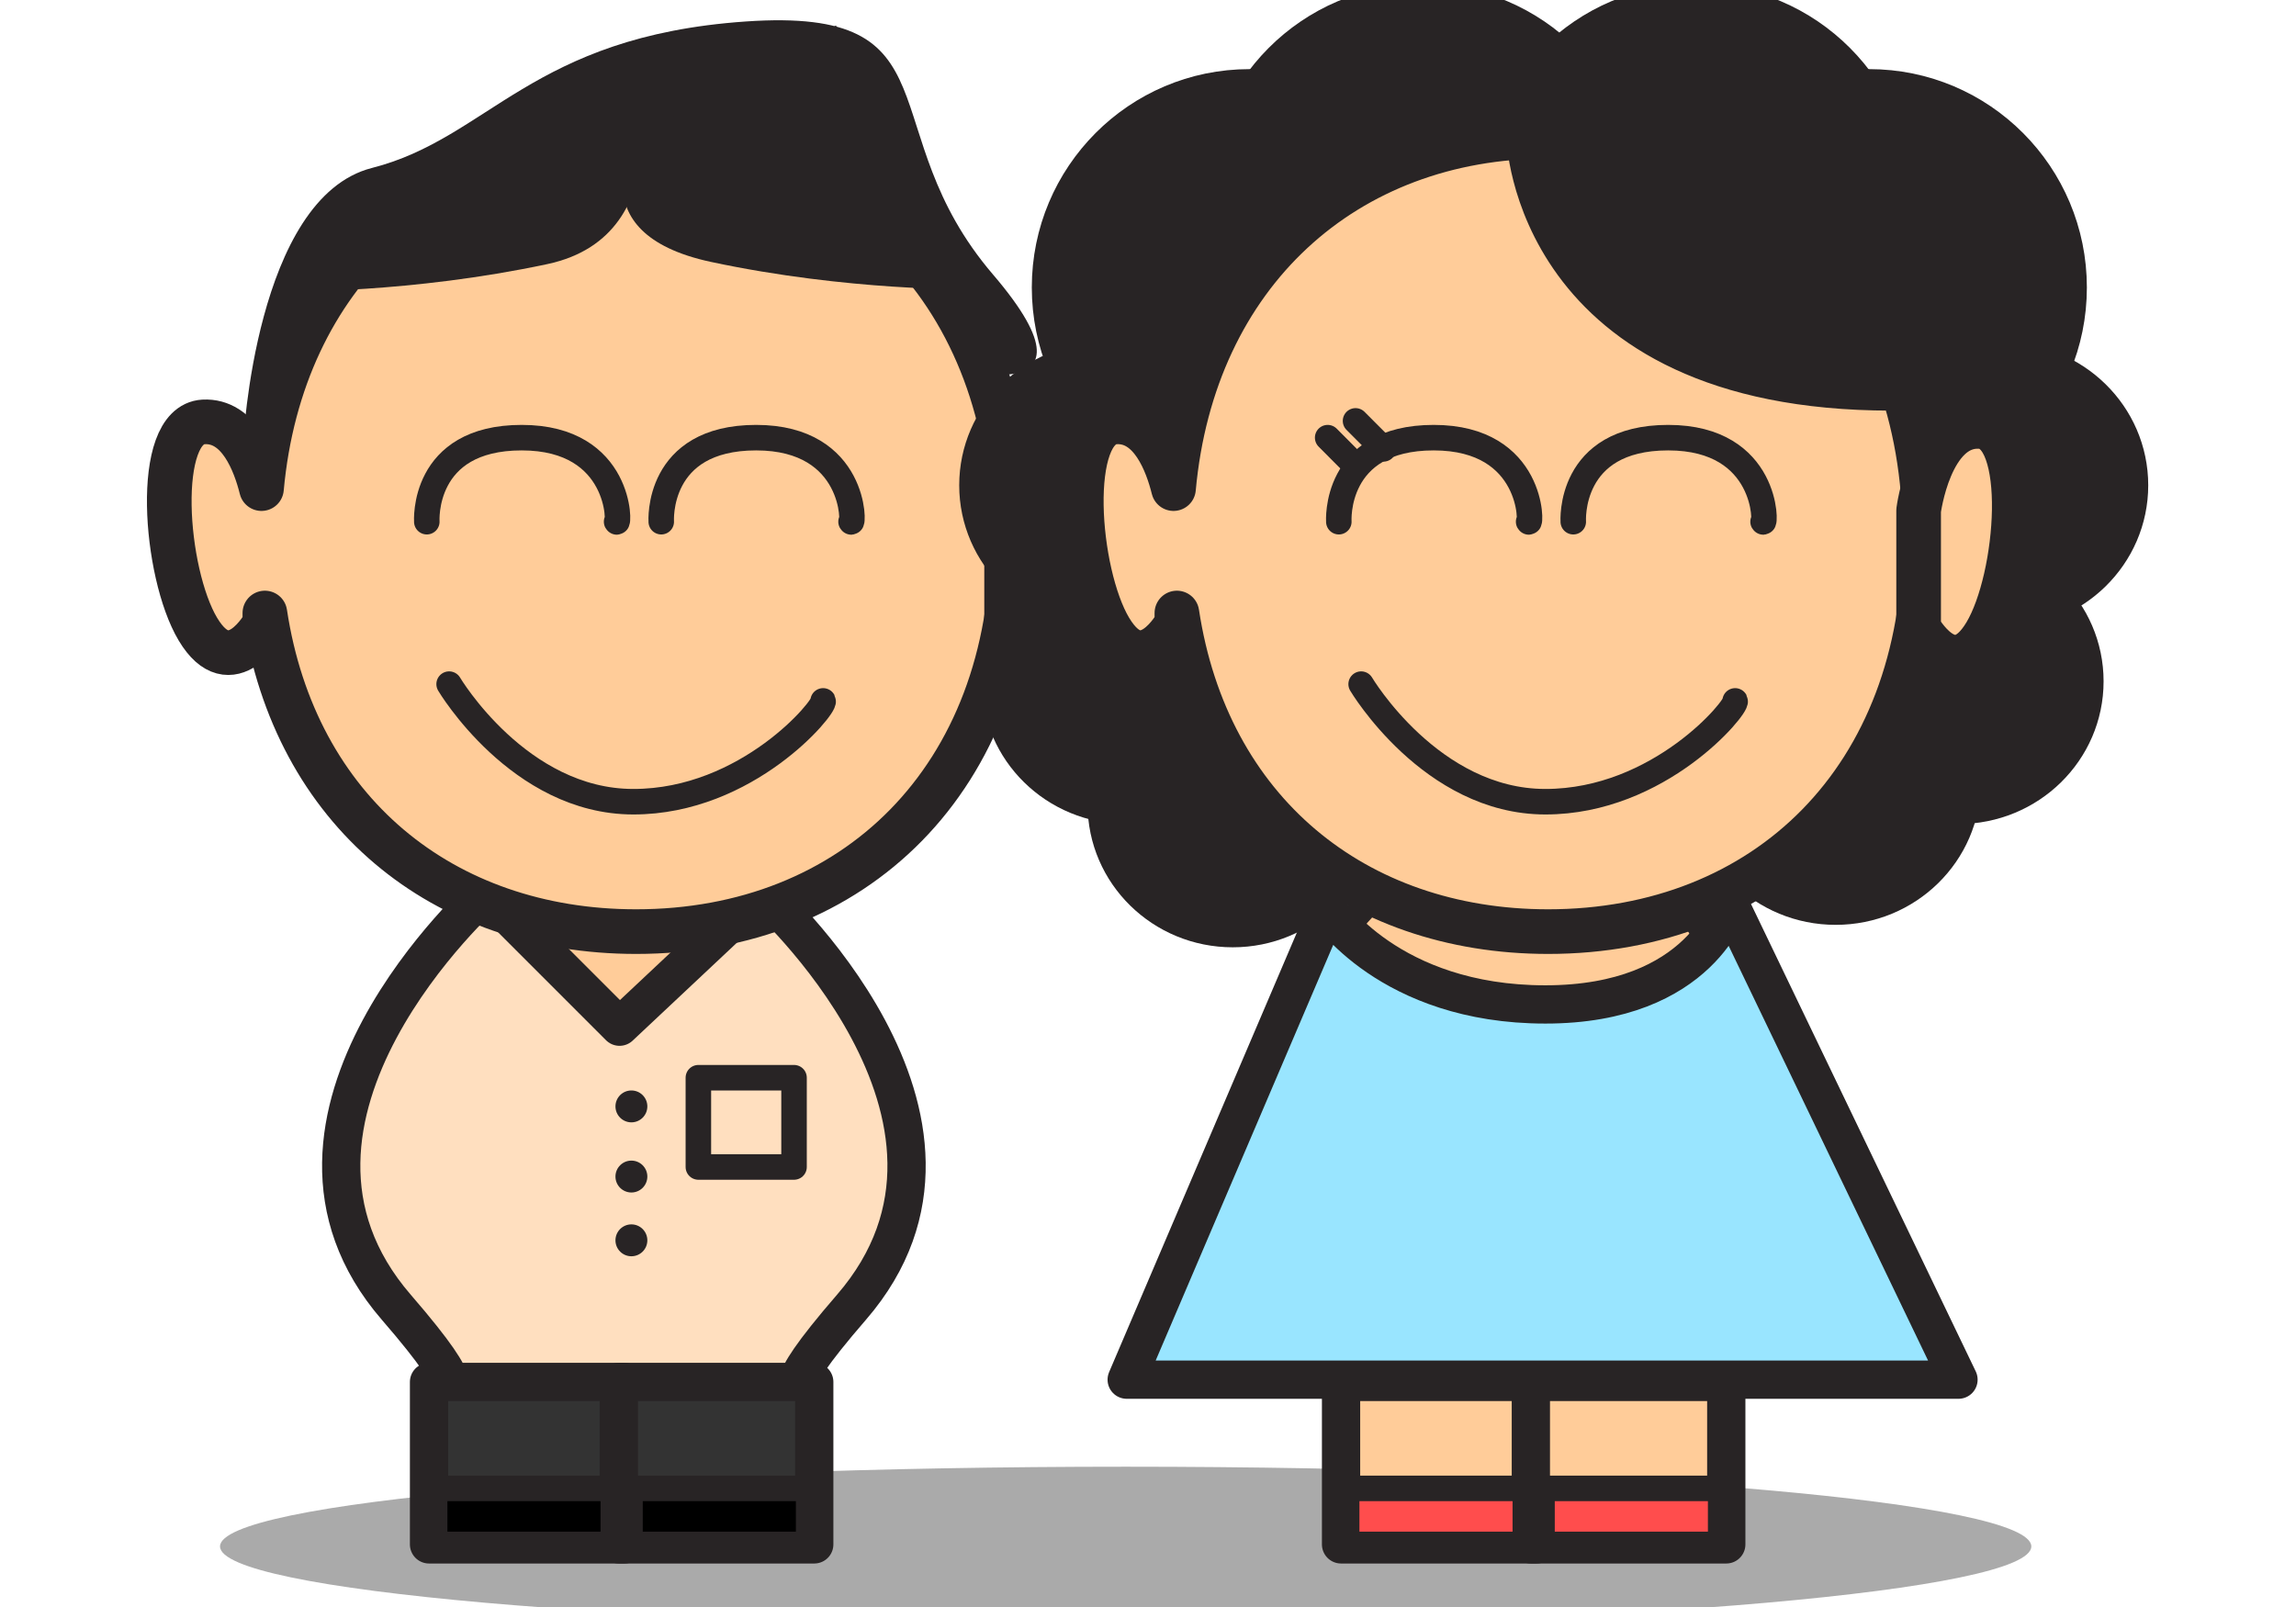 <?xml version="1.0" encoding="utf-8"?>
<!-- Generator: Adobe Illustrator 16.0.0, SVG Export Plug-In . SVG Version: 6.00 Build 0)  -->
<!DOCTYPE svg PUBLIC "-//W3C//DTD SVG 1.1//EN" "http://www.w3.org/Graphics/SVG/1.1/DTD/svg11.dtd">
<svg version="1.1" id="Layer_1" xmlns="http://www.w3.org/2000/svg" xmlns:xlink="http://www.w3.org/1999/xlink" x="0px" y="0px"
	 width="360px" height="252px" viewBox="0 0 360 252" enable-background="new 0 0 360 252" xml:space="preserve">
<path fill-rule="evenodd" clip-rule="evenodd" fill="#FFCC99" stroke="#282425" stroke-width="4" stroke-linecap="round" stroke-linejoin="round" stroke-miterlimit="10" d="
	M76.5,148c0-10.49,9.4-19,21-19s21,8.51,21,19s-9.4,19-21,19S76.5,158.49,76.5,148z"/>
<path fill-rule="evenodd" clip-rule="evenodd" fill="#282425" d="M96.199,32.703c0,0,26.926-4.84,35.675,8.747
	s15.415,15.81,15.415,15.81s27.8,8.443,8.4-14.224s-5.144-42-38.772-39.667s-40.25,18.298-58.583,22.964
	S38.139,69.389,38.139,69.389h7.483c0,0,11.333-14.687,29.167-22.687S96.199,32.703,96.199,32.703z"/>
<path fill-rule="evenodd" clip-rule="evenodd" fill="#FFDFBF" stroke="#282425" stroke-width="6" stroke-linecap="round" stroke-linejoin="round" stroke-miterlimit="10" d="
	M99.5,217H69.14c0,0,5.84,2.84-7-12c-25.66-29.67,14-65,14-65l21,21l22.36-21c0,0,39.67,35.33,14,65c-12.84,14.84-7,12-7,12H99.5z"
	/>
<path fill-rule="evenodd" clip-rule="evenodd" fill="#AAAAAA" d="M34.5,242.5c0-6.9,63.57-12.5,142-12.5s142,5.6,142,12.5
	s-63.57,12.5-142,12.5S34.5,249.4,34.5,242.5z"/>
<g>
	
		<path fill-rule="evenodd" clip-rule="evenodd" fill="#FFCC99" stroke="#282425" stroke-width="7" stroke-linecap="round" stroke-linejoin="round" stroke-miterlimit="10" d="
		M41.53,96.13c4.7,31.04,27.86,49.96,58.21,49.96c34.08,0,59.08-23.85,59.08-61.93c0-38.07-25-62.8-59.08-62.8
		c-31.77,0-55.66,21.49-58.74,55.26c-0.98-3.95-3.48-10.77-9.09-10.46c-7.88,0.44-6.13,23.71-0.88,32.5
		c5.25,8.78,10.5-0.88,10.5-0.88V96.13z"/>
	
		<path fill-rule="evenodd" clip-rule="evenodd" fill="#FADC9E" stroke="#282425" stroke-width="7" stroke-linecap="round" stroke-linejoin="round" stroke-miterlimit="10" d="
		M157.83,98.49c0,0,5.26,9.67,10.51,0.88c5.25-8.78,7-32.06-0.88-32.5c-7.88-0.43-9.63,13.18-9.63,13.18V98.49z"/>
</g>
<rect x="67.27" y="216.71" fill-rule="evenodd" clip-rule="evenodd" fill="#333333" stroke="#282425" stroke-width="6" stroke-linecap="square" stroke-linejoin="round" stroke-miterlimit="10" width="30.64" height="25.47"/>
<rect x="97.03" y="216.71" fill-rule="evenodd" clip-rule="evenodd" fill="#333333" stroke="#282425" stroke-width="6" stroke-linecap="square" stroke-linejoin="round" stroke-miterlimit="10" width="30.64" height="25.47"/>
<path fill-rule="evenodd" clip-rule="evenodd" fill="none" stroke="#282425" stroke-width="4" stroke-linecap="round" stroke-linejoin="round" stroke-miterlimit="10" d="
	M70.42,107.28c0,0,10.94,18.44,28.88,18.44c17.95,0,30.2-14.93,29.76-15.81"/>
<rect x="98.78" y="233.4" fill-rule="evenodd" clip-rule="evenodd" stroke="#282425" stroke-width="4" stroke-linecap="square" stroke-linejoin="round" stroke-miterlimit="10" width="28.01" height="8.78"/>
<rect x="68.15" y="233.4" fill-rule="evenodd" clip-rule="evenodd" stroke="#282425" stroke-width="4" stroke-linecap="square" stroke-linejoin="round" stroke-miterlimit="10" width="28.01" height="8.78"/>
<path fill-rule="evenodd" clip-rule="evenodd" fill="none" stroke="#282425" stroke-width="4" stroke-linecap="round" stroke-linejoin="round" stroke-miterlimit="10" d="
	M66.92,81.81c0,0-0.88-13.18,14.88-13.18c15.75,0,15.32,14.05,14.88,13.18"/>
<path fill-rule="evenodd" clip-rule="evenodd" fill="none" stroke="#282425" stroke-width="4" stroke-linecap="round" stroke-linejoin="round" stroke-miterlimit="10" d="
	M103.68,81.81c0,0-0.88-13.18,14.88-13.18c15.76,0,15.32,14.05,14.88,13.18"/>
<rect x="109.5" y="169" fill-rule="evenodd" clip-rule="evenodd" fill="#FFDFBF" stroke="#282425" stroke-width="4" stroke-linecap="round" stroke-linejoin="round" stroke-miterlimit="10" width="15" height="14"/>
<circle fill-rule="evenodd" clip-rule="evenodd" fill="#282425" cx="99" cy="173.5" r="2.5"/>
<circle fill-rule="evenodd" clip-rule="evenodd" fill="#282425" cx="99" cy="184.5" r="2.5"/>
<circle fill-rule="evenodd" clip-rule="evenodd" fill="#282425" cx="99" cy="194.5" r="2.5"/>
<path fill-rule="evenodd" clip-rule="evenodd" fill="#282425" stroke="#282425" stroke-width="7" stroke-linecap="round" stroke-linejoin="round" stroke-miterlimit="10" d="
	M262.44,45.08c0-16.98,13.71-30.74,30.63-30.74c16.92,0,30.64,13.76,30.64,30.74s-13.72,30.74-30.64,30.74
	C276.15,75.82,262.44,62.06,262.44,45.08z"/>
<path fill-rule="evenodd" clip-rule="evenodd" fill="#282425" stroke="#282425" stroke-width="7" stroke-linecap="round" stroke-linejoin="round" stroke-miterlimit="10" d="
	M235.3,31.74C235.3,14.76,249.02,1,265.94,1s30.63,13.76,30.63,30.74c0,16.98-13.71,30.74-30.63,30.74S235.3,48.72,235.3,31.74z"/>
<path fill-rule="evenodd" clip-rule="evenodd" fill="#282425" stroke="#282425" stroke-width="7" stroke-linecap="round" stroke-linejoin="round" stroke-miterlimit="10" d="
	M226.55,45.08c0-16.98-13.72-30.74-30.64-30.74s-30.63,13.76-30.63,30.74s13.71,30.74,30.63,30.74S226.55,62.06,226.55,45.08z"/>
<g>
	
		<path fill-rule="evenodd" clip-rule="evenodd" fill="#282425" stroke="#282425" stroke-width="7" stroke-linecap="round" stroke-linejoin="round" stroke-miterlimit="10" d="
		M192.41,76.1c0-10.43-8.62-18.89-19.26-18.89c-10.63,0-19.25,8.46-19.25,18.89c0,10.43,8.62,18.88,19.25,18.88
		C183.79,94.98,192.41,86.53,192.41,76.1z"/>
	
		<path fill-rule="evenodd" clip-rule="evenodd" fill="#282425" stroke="#282425" stroke-width="7" stroke-linecap="round" stroke-linejoin="round" stroke-miterlimit="10" d="
		M333.33,76.1c0-10.43-8.62-18.89-19.25-18.89c-10.64,0-19.26,8.46-19.26,18.89c0,10.43,8.62,18.88,19.26,18.88
		C324.71,94.98,333.33,86.53,333.33,76.1z"/>
	
		<path fill-rule="evenodd" clip-rule="evenodd" fill="#282425" stroke="#282425" stroke-width="7" stroke-linecap="round" stroke-linejoin="round" stroke-miterlimit="10" d="
		M195.91,106.84c0-10.43-8.62-18.89-19.25-18.89c-10.64,0-19.26,8.46-19.26,18.89c0,10.43,8.62,18.88,19.26,18.88
		C187.29,125.72,195.91,117.27,195.91,106.84z"/>
	
		<path fill-rule="evenodd" clip-rule="evenodd" fill="#282425" stroke="#282425" stroke-width="7" stroke-linecap="round" stroke-linejoin="round" stroke-miterlimit="10" d="
		M212.54,126.16c0-10.43-8.62-18.88-19.25-18.88c-10.64,0-19.26,8.45-19.26,18.88c0,10.43,8.62,18.89,19.26,18.89
		C203.92,145.05,212.54,136.59,212.54,126.16z"/>
	
		<path fill-rule="evenodd" clip-rule="evenodd" fill="#282425" stroke="#282425" stroke-width="7" stroke-linecap="round" stroke-linejoin="round" stroke-miterlimit="10" d="
		M326.33,106.84c0-10.43-8.62-18.89-19.25-18.89c-10.64,0-19.26,8.46-19.26,18.89c0,10.43,8.62,18.88,19.26,18.88
		C317.71,125.72,326.33,117.27,326.33,106.84z"/>
	
		<path fill-rule="evenodd" clip-rule="evenodd" fill="#282425" stroke="#282425" stroke-width="7" stroke-linecap="round" stroke-linejoin="round" stroke-miterlimit="10" d="
		M307.08,122.65c0-10.43-8.63-18.89-19.26-18.89c-10.64,0-19.26,8.46-19.26,18.89c0,10.43,8.62,18.88,19.26,18.88
		C298.45,141.53,307.08,133.08,307.08,122.65z"/>
</g>
<path fill-rule="evenodd" clip-rule="evenodd" fill="#FFCC99" stroke="#282425" stroke-width="4" stroke-linecap="round" stroke-linejoin="round" stroke-miterlimit="10" d="
	M208.5,154.5c0-11.87,13.66-21.5,30.5-21.5s30.5,9.63,30.5,21.5S255.84,176,239,176S208.5,166.37,208.5,154.5z"/>
<path fill-rule="evenodd" clip-rule="evenodd" fill="#282425" stroke="#282425" stroke-width="7" stroke-linecap="round" stroke-linejoin="round" stroke-miterlimit="10" d="
	M253.68,31.74C253.68,14.76,239.97,1,223.05,1c-16.92,0-30.64,13.76-30.64,30.74c0,16.98,13.72,30.74,30.64,30.74
	C239.97,62.48,253.68,48.72,253.68,31.74z"/>
<g>
	
		<path fill-rule="evenodd" clip-rule="evenodd" fill="#FFCC99" stroke="#282425" stroke-width="7" stroke-linecap="round" stroke-linejoin="round" stroke-miterlimit="10" d="
		M184.53,96.13c4.7,31.04,27.86,49.96,58.21,49.96c34.08,0,59.08-23.85,59.08-61.93c0-38.07-25-62.8-59.08-62.8
		c-31.77,0-55.66,21.49-58.74,55.26c-0.98-3.95-3.48-10.77-9.09-10.46c-7.88,0.44-6.13,23.71-0.88,32.5
		c5.25,8.78,10.5-0.88,10.5-0.88V96.13z"/>
	
		<path fill-rule="evenodd" clip-rule="evenodd" fill="#FFCC99" stroke="#282425" stroke-width="7" stroke-linecap="round" stroke-linejoin="round" stroke-miterlimit="10" d="
		M300.83,98.49c0,0,5.26,9.67,10.51,0.88c5.25-8.78,7-32.06-0.88-32.5c-7.88-0.43-9.63,13.18-9.63,13.18V98.49z"/>
</g>
<path fill-rule="evenodd" clip-rule="evenodd" fill="#282425" stroke="#282425" stroke-width="7" stroke-linecap="round" stroke-linejoin="round" stroke-miterlimit="10" d="
	M239.68,21.36c0,0,0.87,39.53,56.89,39.53S239.68,21.36,239.68,21.36z"/>
<path fill-rule="evenodd" clip-rule="evenodd" fill="#99E5FF" stroke="#282425" stroke-width="6" stroke-linecap="round" stroke-linejoin="round" stroke-miterlimit="10" d="
	M208.17,142.57c0,0,9.62,14.94,34.13,14.94c24.51,0,28.89-15.81,28.89-15.81l35.89,74.65H176.66L208.17,142.57z"/>
<rect x="210.27" y="216.71" fill-rule="evenodd" clip-rule="evenodd" fill="#FFCC99" stroke="#282425" stroke-width="6" stroke-linecap="square" stroke-linejoin="round" stroke-miterlimit="10" width="30.64" height="25.47"/>
<rect x="240.03" y="216.71" fill-rule="evenodd" clip-rule="evenodd" fill="#FFCC99" stroke="#282425" stroke-width="6" stroke-linecap="square" stroke-linejoin="round" stroke-miterlimit="10" width="30.64" height="25.47"/>
<path fill-rule="evenodd" clip-rule="evenodd" fill="none" stroke="#282425" stroke-width="4" stroke-linecap="round" stroke-linejoin="round" stroke-miterlimit="10" d="
	M213.42,107.28c0,0,10.94,18.44,28.88,18.44c17.95,0,30.2-14.93,29.76-15.81"/>
<rect x="241.78" y="233.4" fill-rule="evenodd" clip-rule="evenodd" fill="#FF4D4D" stroke="#282425" stroke-width="4" stroke-linecap="square" stroke-linejoin="round" stroke-miterlimit="10" width="28.01" height="8.78"/>
<rect x="211.15" y="233.4" fill-rule="evenodd" clip-rule="evenodd" fill="#FF4D4D" stroke="#282425" stroke-width="4" stroke-linecap="square" stroke-linejoin="round" stroke-miterlimit="10" width="28.01" height="8.78"/>
<path fill-rule="evenodd" clip-rule="evenodd" fill="none" stroke="#282425" stroke-width="4" stroke-linecap="round" stroke-linejoin="round" stroke-miterlimit="10" d="
	M209.92,81.81c0,0-0.88-13.18,14.88-13.18c15.75,0,15.32,14.05,14.88,13.18"/>
<path fill-rule="evenodd" clip-rule="evenodd" fill="none" stroke="#282425" stroke-width="4" stroke-linecap="round" stroke-linejoin="round" stroke-miterlimit="10" d="
	M246.68,81.81c0,0-0.88-13.18,14.88-13.18c15.76,0,15.32,14.05,14.88,13.18"/>
<line fill-rule="evenodd" clip-rule="evenodd" fill="none" stroke="#282425" stroke-width="4" stroke-linecap="round" stroke-linejoin="round" stroke-miterlimit="10" x1="212.54" y1="73.02" x2="208.17" y2="68.63"/>
<line fill-rule="evenodd" clip-rule="evenodd" fill="none" stroke="#282425" stroke-width="4" stroke-linecap="round" stroke-linejoin="round" stroke-miterlimit="10" x1="216.92" y1="70.39" x2="212.54" y2="66"/>
<path fill-rule="evenodd" clip-rule="evenodd" fill="#282425" d="M99.912,21.33c0,0-9.91,15.16,11.59,19.747
	s40.69,4.288,40.69,4.288L131.073,3.996L99.912,21.33z"/>
<path fill-rule="evenodd" clip-rule="evenodd" fill="#282425" d="M99.423,9.656c0,0,7.908,27.169-13.592,31.756
	S45.142,45.7,45.142,45.7L70.42,22.681L99.423,9.656z"/>
</svg>
